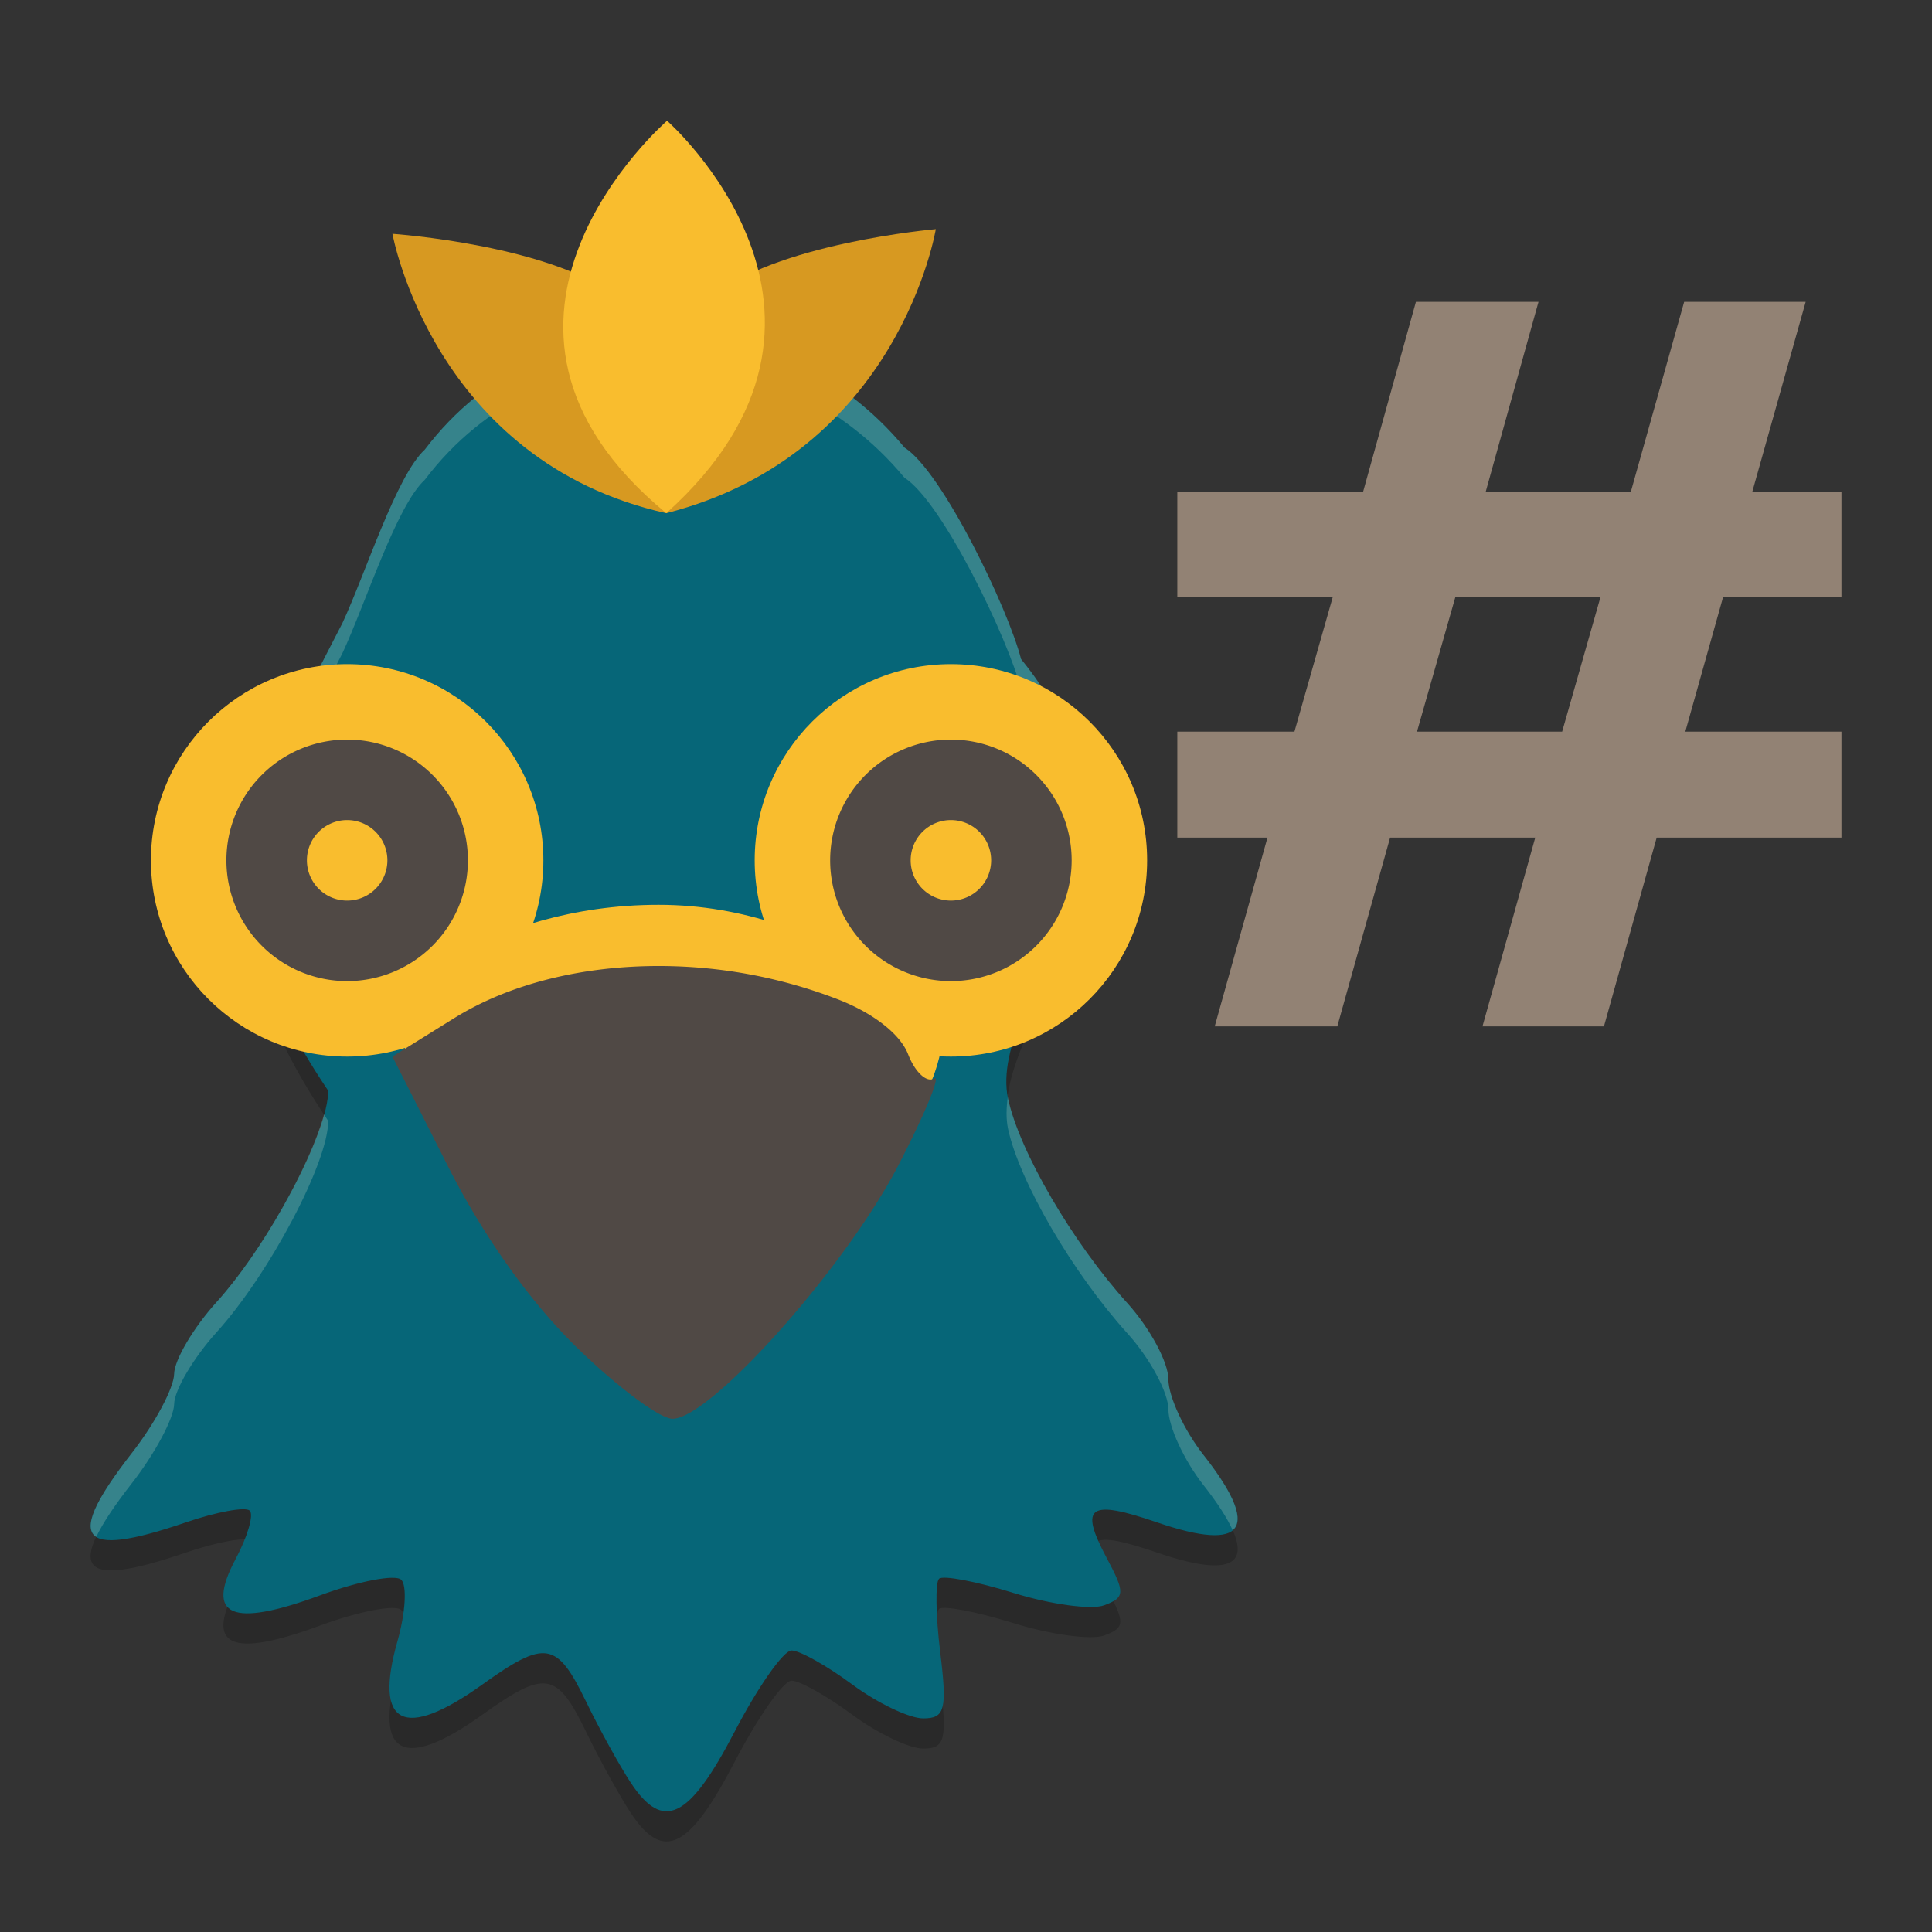 <svg xmlns="http://www.w3.org/2000/svg" width="64" height="64">
    <rect width="100%" height="100%" fill="#333333" stroke="none"/>
    <path d="M20.899 60.061c-.369-.557-1.038-1.771-1.488-2.7-.965-1.99-1.345-2.053-3.428-.562-2.61 1.87-3.611 1.357-2.814-1.442.262-.924.318-1.835.123-2.025-.196-.189-1.404.043-2.686.515-2.934 1.082-3.816.702-2.8-1.205.397-.744.607-1.464.466-1.6-.14-.137-1.097.04-2.126.392-3.551 1.216-4.031.587-1.767-2.316.757-.972 1.383-2.145 1.39-2.608.008-.462.64-1.532 1.405-2.378 1.75-1.934 3.713-5.651 3.697-7.002-4.474-6.657-2.46-9.773.469-15.482.766-1.64 1.79-4.89 2.729-5.751 3.98-5.26 11.717-5.109 15.894-.072 1.263.803 3.443 5.365 3.861 7.009 5.16 6.318-1.137 11.176-.433 14.555.374 1.744 2.143 4.778 3.952 6.777.748.827 1.36 1.964 1.36 2.527 0 .562.522 1.686 1.16 2.498 1.93 2.455 1.393 3.242-1.532 2.24-2.255-.772-2.586-.543-1.68 1.16.628 1.176.62 1.327-.073 1.586-.422.157-1.774-.027-3.004-.409-1.23-.382-2.34-.593-2.467-.47-.127.122-.11 1.214.038 2.425.234 1.914.16 2.201-.563 2.201-.458 0-1.517-.506-2.352-1.125-.836-.618-1.74-1.125-2.008-1.125-.269 0-1.12 1.215-1.892 2.7-1.501 2.885-2.36 3.307-3.431 1.687z" opacity=".2"/>
    <path d="M20.899 59.061c-.369-.557-1.038-1.771-1.488-2.7-.965-1.99-1.345-2.053-3.428-.562-2.61 1.87-3.611 1.357-2.814-1.442.262-.924.318-1.835.123-2.025-.196-.189-1.404.043-2.686.515-2.934 1.082-3.816.702-2.8-1.205.397-.744.607-1.464.466-1.6-.14-.137-1.097.04-2.126.392-3.551 1.216-4.031.587-1.767-2.316.757-.972 1.383-2.145 1.39-2.608.008-.462.64-1.532 1.405-2.378 1.75-1.934 3.713-5.651 3.697-7.002-4.474-6.657-2.46-9.773.469-15.482.766-1.64 1.79-4.89 2.729-5.751 3.98-5.26 11.717-5.109 15.894-.072 1.263.803 3.443 5.365 3.861 7.009 5.16 6.318-1.137 11.176-.433 14.555.374 1.744 2.143 4.778 3.952 6.777.748.827 1.36 1.964 1.36 2.527 0 .562.522 1.686 1.16 2.498 1.93 2.455 1.393 3.242-1.532 2.24-2.255-.772-2.586-.543-1.68 1.16.628 1.176.62 1.327-.073 1.586-.422.157-1.774-.027-3.004-.409-1.23-.382-2.34-.593-2.467-.47-.127.122-.11 1.214.038 2.425.234 1.914.16 2.201-.563 2.201-.458 0-1.517-.506-2.352-1.125-.836-.618-1.74-1.125-2.008-1.125-.269 0-1.12 1.215-1.892 2.7-1.501 2.885-2.36 3.307-3.431 1.687z" fill="#066678"/>
    <path d="M12.726 33.29s3.316-3.317 9.09-3.317c5.773 0 9.458 4.054 9.458 4.054s-.122 2.334-1.474 3.07c-1.35.738-5.036-3.439-8.476-3.439-3.44 0-7.002 2.949-7.002 2.949z" fill="#F9BD2E"/>
    <path d="M21.943 11c-2.954-.01-5.883 1.269-7.873 3.898-.94.86-1.964 4.11-2.73 5.75-1.802 3.514-3.252 6.047-3.063 9.026.149-2.566 1.465-4.912 3.062-8.026.767-1.64 1.791-4.89 2.73-5.75 3.98-5.259 11.717-5.109 15.893-.072 1.263.803 3.444 5.364 3.862 7.008 1.376 1.685 1.925 3.263 2.021 4.74.12-1.756-.33-3.669-2.021-5.74-.418-1.644-2.599-6.205-3.862-7.008-2.088-2.518-5.065-3.816-8.02-3.826zm11.443 25.326c-.051.368-.064.727.006 1.065.374 1.744 2.143 4.776 3.951 6.775.749.827 1.362 1.965 1.362 2.527 0 .563.52 1.687 1.158 2.498.472.601.793 1.1.97 1.499.39-.332.076-1.168-.97-2.499-.638-.81-1.158-1.935-1.158-2.498 0-.562-.613-1.7-1.362-2.527-1.808-1.999-3.577-5.03-3.95-6.775-.005-.021-.003-.044-.007-.065zm-22.652.59c-.456 1.675-2.077 4.579-3.559 6.217-.765.846-1.399 1.917-1.406 2.379-.007.462-.633 1.635-1.39 2.607-1.241 1.591-1.651 2.496-1.19 2.791.214-.453.607-1.044 1.19-1.79.757-.973 1.383-2.146 1.39-2.608.007-.462.64-1.533 1.406-2.38 1.75-1.933 3.711-5.65 3.696-7.001-.05-.074-.089-.142-.137-.215z" opacity=".2" fill="#F9F5D7"/>
    <path d="M13 7.745s1.357 7.538 9.071 9.255c0 0 .645-5.254-1.515-7.068C18.395 8.118 13 7.745 13 7.745z" fill="#D79921"/>
    <path d="M31 7.59s-1.214 7.441-8.929 9.41c0 0-.715-5.242 1.413-7.093S31 7.59 31 7.59z" fill="#D79921"/>
    <path d="M22.097 4s-7.717 6.672-.026 13c7.332-6.584.026-13 .026-13z" fill="#F9BD2E"/>
    <g transform="translate(-10)">
        <circle cx="21.5" cy="28.5" r="6.5" fill="#F9BD2E"/>
        <path d="M21.5 24.5a4 4 0 0 0-4 4 4 4 0 0 0 4 4 4 4 0 0 0 4-4 4 4 0 0 0-4-4zm0 2.666a1.333 1.333 0 0 1 1.333 1.334 1.333 1.333 0 0 1-1.333 1.333 1.333 1.333 0 0 1-1.333-1.333 1.333 1.333 0 0 1 1.333-1.334z" fill="#504945"/>
    </g>
    <g transform="translate(-10)">
        <circle cx="41.5" cy="28.5" r="6.5" fill="#F9BD2E"/>
        <path d="M41.5 24.5a4 4 0 0 0-4 4 4 4 0 0 0 4 4 4 4 0 0 0 4-4 4 4 0 0 0-4-4zm0 2.666a1.333 1.333 0 0 1 1.333 1.334 1.333 1.333 0 0 1-1.333 1.333 1.333 1.333 0 0 1-1.333-1.333 1.333 1.333 0 0 1 1.333-1.334z" fill="#504945"/>
    </g>
    <path d="M21.882 32c-2.545-.01-4.984.573-6.84 1.73L13 35l1.83 3.616c1.173 2.319 2.7 4.472 4.256 6 1.335 1.31 2.77 2.383 3.192 2.383 1.26 0 5.735-5.022 7.48-8.395.895-1.73 1.427-3.026 1.183-2.877-.245.148-.63-.212-.858-.801-.257-.663-1.132-1.352-2.298-1.81A16.479 16.479 0 0 0 21.882 32z" fill="#504945"/>
    <g style="line-height:1.25" font-weight="700" font-size="22.165" font-family="DejaVu Serif" letter-spacing="0" word-spacing="0" fill="#928274">
        <path d="M53.023 19.763h-4.808l-1.275 4.474h4.808zM50.965 10l-1.748 6.286h4.808L55.79 10h4.025l-1.767 6.286H61v3.477h-3.916l-1.256 4.474H61v3.51h-6.12L53.133 34h-4.024l1.748-6.253h-4.808L44.3 34h-4.061l1.748-6.253H39v-3.51h3.88l1.274-4.474H39v-3.477h6.156L46.904 10z"/>
    </g>
</svg>
